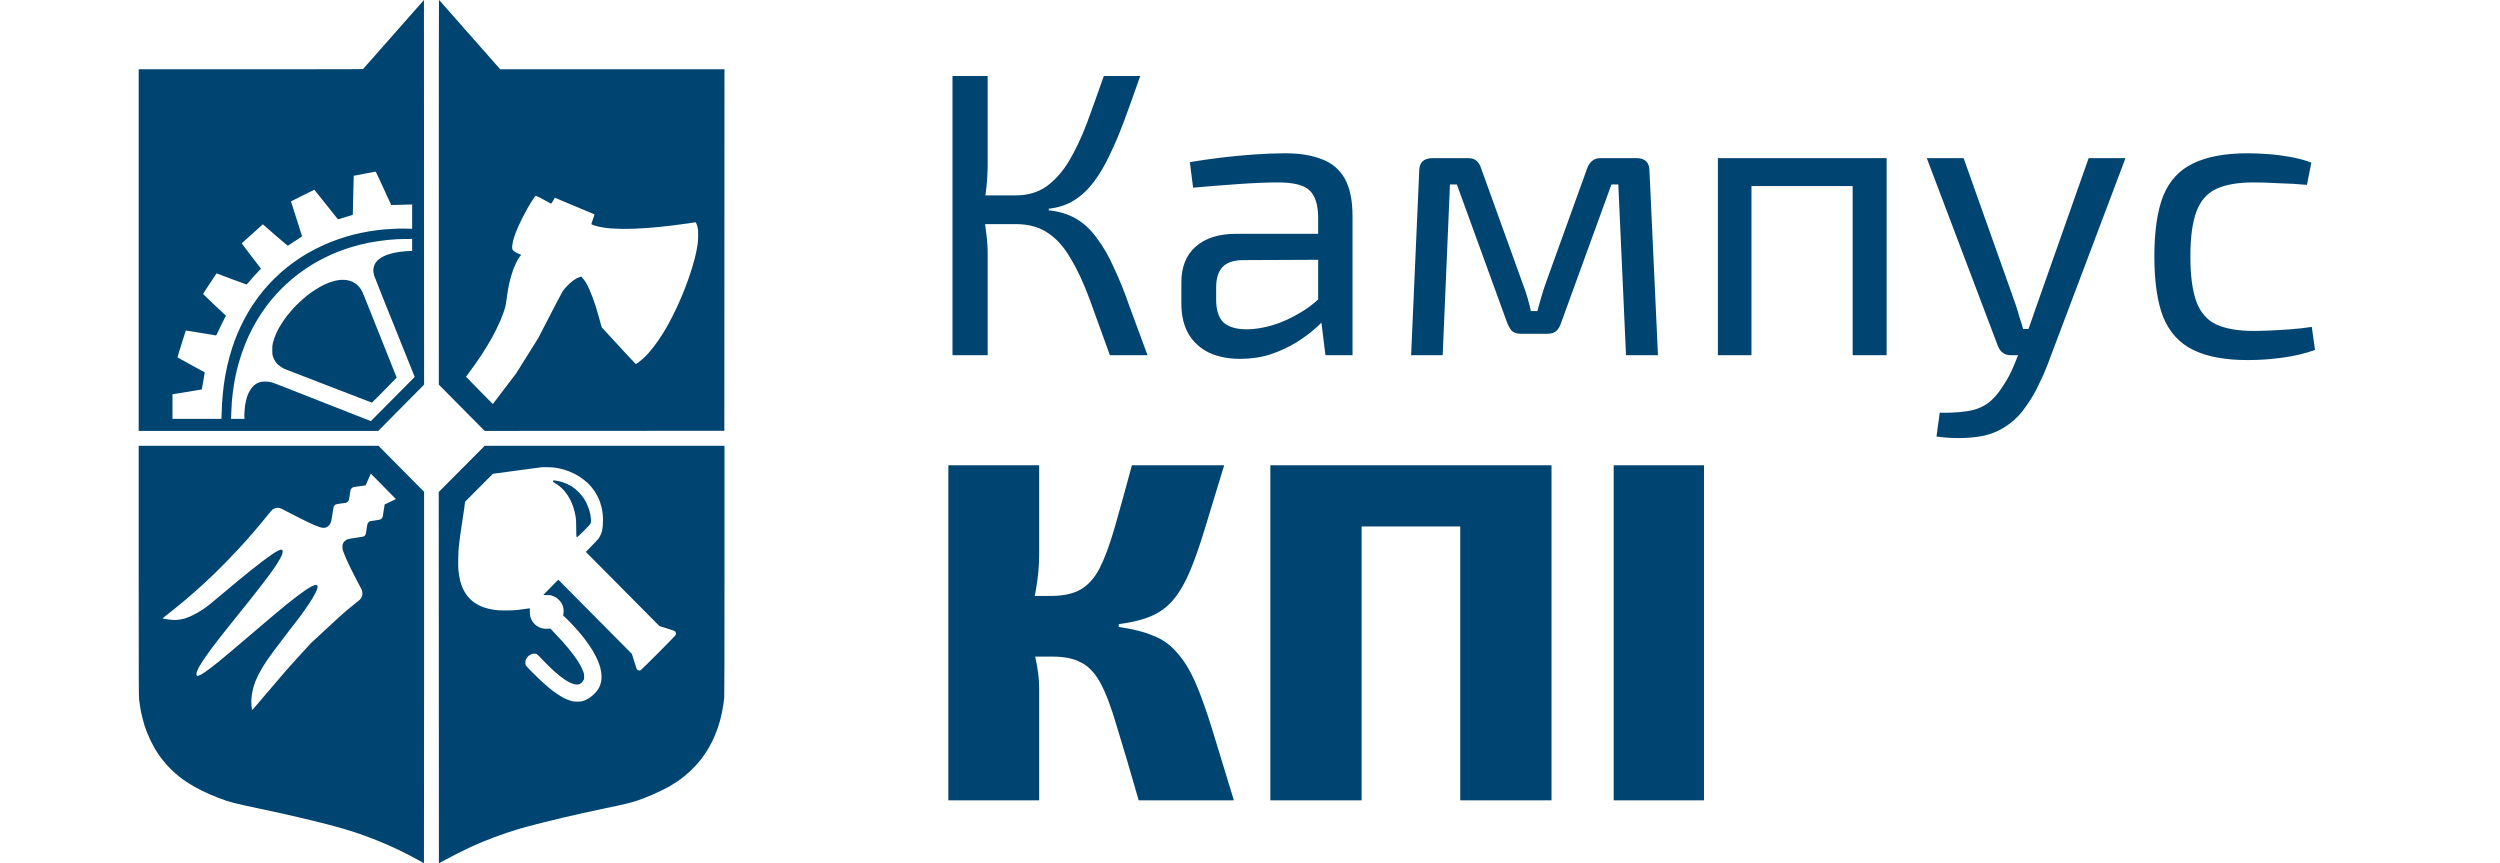 <svg width="139" height="48" viewBox="0 0 139 48" fill="none" xmlns="http://www.w3.org/2000/svg">
<path fill-rule="evenodd" clip-rule="evenodd" d="M23.572 0L23.579 21.387L21.029 23.959H7.711V3.852H13.941C19.856 3.852 20.172 3.85 20.196 3.828C20.21 3.813 20.975 2.947 21.896 1.901L23.572 0ZM19.669 9.773C19.655 10.159 19.644 10.648 19.634 11.108L19.616 11.943C19.298 12.037 19.114 12.095 19.001 12.134C18.834 12.191 18.793 12.201 18.782 12.185C18.775 12.174 18.477 11.802 18.122 11.357L17.475 10.549C17.185 10.689 16.893 10.836 16.64 10.964L16.179 11.198C16.645 12.667 16.784 13.106 16.79 13.121C16.795 13.146 16.767 13.168 16.603 13.271C16.496 13.337 16.322 13.449 16.217 13.521C16.113 13.592 16.02 13.654 16.01 13.66C15.998 13.666 15.741 13.452 15.303 13.072L14.614 12.472C14.558 12.524 14.296 12.761 13.992 13.03C13.689 13.3 13.442 13.526 13.442 13.535C13.442 13.542 13.677 13.854 13.963 14.226C14.249 14.598 14.491 14.911 14.499 14.921C14.512 14.935 14.481 14.974 14.366 15.092C14.284 15.176 14.164 15.306 14.096 15.38C14.03 15.454 13.92 15.582 13.851 15.665C13.783 15.748 13.719 15.816 13.711 15.819C13.702 15.82 13.323 15.682 12.868 15.51C12.414 15.337 12.042 15.198 12.04 15.199C12.04 15.201 11.871 15.457 11.663 15.769C11.455 16.08 11.287 16.341 11.29 16.346C11.291 16.353 11.55 16.601 11.865 16.898C12.18 17.194 12.466 17.463 12.501 17.496L12.565 17.558C12.518 17.632 12.435 17.794 12.35 17.966C12.265 18.139 12.158 18.364 12.111 18.467C12.052 18.602 12.022 18.653 12.007 18.649C11.995 18.646 11.614 18.582 11.159 18.508C10.704 18.434 10.332 18.374 10.331 18.377C10.329 18.378 10.223 18.713 10.095 19.121C9.966 19.528 9.864 19.866 9.87 19.872C9.876 19.876 10.218 20.064 10.629 20.291C11.041 20.516 11.38 20.701 11.382 20.701C11.385 20.703 11.364 20.828 11.337 20.98C11.309 21.133 11.273 21.345 11.258 21.451C11.242 21.556 11.225 21.647 11.22 21.652C11.214 21.656 10.885 21.713 10.488 21.777C10.092 21.841 9.727 21.899 9.679 21.908L9.59 21.921V23.289H12.31C12.327 22.797 12.339 22.547 12.347 22.413C12.354 22.28 12.374 22.039 12.389 21.878C12.405 21.717 12.435 21.474 12.453 21.337C12.473 21.2 12.509 20.969 12.536 20.824C12.563 20.678 12.611 20.445 12.644 20.303C12.676 20.163 12.734 19.934 12.772 19.798C12.81 19.661 12.871 19.459 12.907 19.349C12.942 19.239 13.005 19.059 13.045 18.95C13.086 18.84 13.152 18.671 13.193 18.572C13.234 18.474 13.312 18.299 13.367 18.18C13.422 18.063 13.517 17.871 13.579 17.753C13.641 17.636 13.743 17.452 13.805 17.347C13.869 17.241 13.98 17.062 14.055 16.948C14.132 16.834 14.259 16.651 14.341 16.541C14.421 16.432 14.551 16.265 14.629 16.171C14.707 16.077 14.844 15.92 14.934 15.822C15.023 15.723 15.179 15.564 15.279 15.466C15.379 15.367 15.538 15.22 15.631 15.138C15.724 15.055 15.874 14.93 15.963 14.859C16.053 14.786 16.223 14.658 16.34 14.574C16.459 14.488 16.637 14.366 16.736 14.303C16.836 14.239 17.003 14.137 17.108 14.076C17.212 14.015 17.41 13.908 17.546 13.84C17.681 13.77 17.889 13.67 18.005 13.619C18.122 13.566 18.306 13.489 18.415 13.446C18.523 13.404 18.714 13.334 18.838 13.291C18.963 13.248 19.161 13.184 19.276 13.15C19.394 13.116 19.577 13.065 19.686 13.037C19.795 13.01 19.976 12.969 20.089 12.945C20.202 12.922 20.39 12.886 20.506 12.866C20.623 12.847 20.817 12.818 20.937 12.802C21.057 12.787 21.265 12.764 21.396 12.751C21.529 12.74 21.809 12.724 22.018 12.715C22.228 12.708 22.515 12.707 22.658 12.713L22.915 12.723V11.369C22.439 11.386 22.177 11.392 22.026 11.393L21.751 11.397C21.092 9.957 20.896 9.539 20.887 9.539C20.88 9.54 20.602 9.593 20.271 9.657L19.669 9.773ZM21.608 13.335C21.477 13.347 21.235 13.377 21.071 13.401C20.909 13.424 20.664 13.465 20.527 13.492C20.391 13.519 20.175 13.568 20.047 13.599C19.919 13.63 19.729 13.681 19.623 13.713C19.518 13.743 19.33 13.803 19.206 13.845C19.081 13.888 18.891 13.958 18.782 14.002C18.673 14.045 18.495 14.119 18.386 14.167C18.277 14.216 18.061 14.321 17.906 14.403C17.75 14.482 17.534 14.602 17.425 14.668C17.317 14.732 17.133 14.85 17.016 14.928C16.9 15.005 16.709 15.142 16.592 15.23C16.476 15.319 16.301 15.459 16.203 15.54C16.107 15.622 15.932 15.779 15.815 15.889C15.699 15.999 15.516 16.184 15.411 16.301C15.305 16.418 15.159 16.583 15.087 16.67C15.016 16.755 14.893 16.913 14.814 17.019C14.735 17.124 14.605 17.311 14.524 17.432C14.444 17.553 14.328 17.736 14.269 17.838C14.208 17.939 14.108 18.119 14.046 18.237C13.983 18.354 13.884 18.554 13.826 18.679C13.768 18.804 13.677 19.02 13.622 19.156C13.566 19.293 13.483 19.521 13.435 19.662C13.387 19.803 13.316 20.027 13.28 20.161C13.242 20.294 13.192 20.483 13.168 20.581C13.144 20.68 13.106 20.852 13.083 20.966C13.059 21.08 13.024 21.273 13.004 21.394C12.984 21.515 12.956 21.72 12.941 21.85C12.925 21.979 12.902 22.197 12.89 22.334C12.878 22.471 12.864 22.742 12.859 22.936L12.847 23.289H13.596C13.581 23.195 13.582 23.062 13.591 22.933C13.598 22.803 13.613 22.631 13.624 22.548C13.637 22.465 13.663 22.331 13.684 22.249C13.704 22.166 13.745 22.035 13.776 21.956C13.807 21.878 13.856 21.773 13.887 21.721C13.917 21.67 13.972 21.592 14.009 21.548C14.047 21.503 14.099 21.448 14.126 21.425C14.154 21.402 14.208 21.362 14.246 21.338C14.286 21.312 14.368 21.275 14.43 21.254C14.533 21.22 14.563 21.217 14.748 21.217C14.92 21.218 14.975 21.224 15.087 21.254C15.162 21.274 15.45 21.381 15.73 21.492C16.01 21.602 17.225 22.081 18.429 22.554L20.619 23.414L23.059 20.959C21.328 16.663 20.812 15.367 20.797 15.309C20.781 15.25 20.764 15.153 20.759 15.095C20.753 15.022 20.759 14.954 20.773 14.881C20.786 14.823 20.811 14.742 20.831 14.703C20.849 14.663 20.892 14.596 20.925 14.555C20.959 14.512 21.031 14.443 21.085 14.4C21.14 14.357 21.248 14.291 21.325 14.253C21.403 14.214 21.525 14.165 21.594 14.142C21.665 14.119 21.794 14.083 21.884 14.063C21.974 14.043 22.117 14.018 22.201 14.005C22.288 13.994 22.44 13.976 22.541 13.969C22.642 13.961 22.768 13.955 22.82 13.955H22.915V13.285C22.45 13.288 22.21 13.294 22.081 13.301C21.954 13.307 21.741 13.322 21.608 13.335ZM24.455 0.044C24.475 0.067 25.238 0.933 27.811 3.852H40.281L40.274 23.952L26.949 23.959L24.399 21.387L24.397 10.705C24.396 4.245 24.4 0.019 24.407 0.013C24.414 0.006 24.437 0.02 24.455 0.044ZM29.526 11.25C29.467 11.346 29.37 11.513 29.309 11.618C29.248 11.723 29.125 11.957 29.033 12.138C28.943 12.318 28.838 12.536 28.802 12.623C28.764 12.708 28.698 12.872 28.656 12.986C28.614 13.1 28.561 13.263 28.539 13.35C28.518 13.435 28.492 13.563 28.484 13.634C28.474 13.704 28.472 13.788 28.478 13.82C28.484 13.852 28.506 13.897 28.532 13.924C28.556 13.951 28.609 13.994 28.652 14.019C28.696 14.045 28.772 14.083 28.821 14.105C28.872 14.126 28.93 14.149 28.949 14.156L28.984 14.169C28.926 14.229 28.877 14.299 28.835 14.361C28.796 14.424 28.725 14.552 28.681 14.646C28.636 14.74 28.57 14.894 28.536 14.988C28.501 15.082 28.447 15.249 28.416 15.359C28.383 15.469 28.335 15.661 28.308 15.786C28.282 15.912 28.245 16.094 28.229 16.192C28.214 16.291 28.184 16.496 28.166 16.648C28.146 16.801 28.115 16.983 28.095 17.055C28.077 17.124 28.027 17.278 27.988 17.396C27.947 17.513 27.873 17.706 27.822 17.824C27.771 17.941 27.67 18.159 27.596 18.308C27.523 18.457 27.414 18.666 27.356 18.772C27.297 18.877 27.185 19.07 27.107 19.199C27.03 19.329 26.887 19.555 26.791 19.705C26.693 19.853 26.521 20.107 26.408 20.268C26.294 20.429 26.135 20.644 26.056 20.748C25.977 20.852 25.911 20.942 25.911 20.948C25.911 20.953 26.247 21.298 26.657 21.711L27.401 22.465L28.698 20.759L29.929 18.793C30.925 16.861 31.242 16.258 31.276 16.207C31.31 16.155 31.386 16.058 31.447 15.99C31.508 15.923 31.601 15.826 31.654 15.776C31.71 15.726 31.801 15.649 31.859 15.605C31.919 15.561 32.008 15.503 32.057 15.474C32.108 15.447 32.187 15.414 32.234 15.4L32.319 15.376C32.45 15.52 32.531 15.631 32.58 15.716C32.631 15.802 32.717 15.974 32.772 16.1C32.829 16.225 32.911 16.427 32.955 16.549C33 16.67 33.07 16.875 33.113 17.005C33.155 17.134 33.233 17.396 33.286 17.589C33.342 17.781 33.4 17.995 33.418 18.066L33.452 18.195C34.907 19.778 35.338 20.238 35.349 20.238C35.362 20.239 35.423 20.202 35.487 20.158C35.55 20.113 35.667 20.017 35.745 19.947C35.824 19.876 35.954 19.746 36.033 19.657C36.113 19.568 36.236 19.42 36.308 19.329C36.381 19.238 36.508 19.064 36.592 18.943C36.676 18.822 36.802 18.629 36.873 18.515C36.942 18.401 37.052 18.216 37.116 18.102C37.181 17.988 37.305 17.754 37.393 17.582C37.48 17.409 37.61 17.14 37.682 16.983C37.753 16.826 37.861 16.583 37.918 16.442C37.976 16.301 38.062 16.085 38.109 15.964C38.154 15.843 38.238 15.618 38.291 15.466C38.346 15.313 38.43 15.057 38.479 14.896C38.529 14.735 38.598 14.488 38.633 14.347C38.669 14.206 38.714 14.006 38.732 13.905C38.752 13.803 38.779 13.64 38.793 13.542C38.81 13.419 38.817 13.271 38.817 13.072C38.817 12.826 38.813 12.758 38.787 12.651C38.772 12.58 38.742 12.485 38.721 12.438C38.684 12.353 38.684 12.352 38.639 12.362C38.614 12.369 38.393 12.402 38.147 12.436C37.903 12.472 37.511 12.523 37.278 12.55C37.045 12.577 36.719 12.613 36.551 12.628C36.384 12.644 36.114 12.667 35.95 12.678C35.788 12.691 35.472 12.707 35.251 12.717C35.026 12.725 34.694 12.73 34.499 12.724C34.307 12.72 34.071 12.708 33.976 12.701C33.881 12.693 33.726 12.677 33.633 12.664C33.539 12.653 33.391 12.626 33.301 12.606C33.212 12.586 33.087 12.552 33.025 12.529C32.963 12.506 32.904 12.48 32.891 12.473C32.874 12.462 32.885 12.42 32.966 12.192C33.018 12.044 33.059 11.923 33.058 11.922C33.055 11.92 32.557 11.711 31.951 11.456C31.345 11.199 30.849 10.992 30.849 10.994C30.848 10.997 30.804 11.074 30.75 11.165C30.66 11.317 30.65 11.33 30.623 11.316C30.607 11.307 30.487 11.241 30.355 11.169C30.223 11.097 30.049 11.004 29.97 10.964C29.891 10.924 29.812 10.891 29.796 10.891C29.778 10.891 29.745 10.923 29.702 10.982C29.665 11.034 29.586 11.153 29.526 11.25ZM7.711 24.785H21.043L23.579 27.343V37.67C23.579 43.35 23.576 47.999 23.572 47.999C23.569 47.999 23.548 47.986 23.527 47.971C23.506 47.957 23.38 47.886 23.247 47.813C23.116 47.741 22.874 47.612 22.71 47.527C22.548 47.443 22.293 47.316 22.145 47.246C21.998 47.176 21.766 47.068 21.629 47.008C21.494 46.947 21.204 46.826 20.986 46.737C20.769 46.649 20.468 46.532 20.315 46.477C20.164 46.422 19.9 46.331 19.729 46.274C19.558 46.217 19.257 46.125 19.058 46.068C18.86 46.009 18.523 45.917 18.309 45.861C18.095 45.806 17.711 45.709 17.454 45.646C17.198 45.583 16.781 45.483 16.528 45.425C16.277 45.365 15.844 45.267 15.567 45.206C15.292 45.144 14.862 45.052 14.614 44.999C14.365 44.946 13.968 44.862 13.73 44.811C13.494 44.761 13.185 44.69 13.045 44.654C12.905 44.618 12.696 44.559 12.579 44.52C12.463 44.482 12.257 44.406 12.12 44.352C11.984 44.298 11.775 44.211 11.653 44.158C11.533 44.105 11.345 44.019 11.236 43.967C11.128 43.914 10.947 43.819 10.834 43.756C10.722 43.692 10.565 43.601 10.488 43.551C10.41 43.503 10.28 43.414 10.198 43.356C10.117 43.296 9.993 43.202 9.922 43.146C9.853 43.089 9.716 42.97 9.619 42.88C9.522 42.79 9.374 42.641 9.289 42.547C9.206 42.454 9.079 42.301 9.007 42.209C8.936 42.116 8.843 41.991 8.802 41.931C8.761 41.87 8.675 41.734 8.612 41.629C8.55 41.523 8.446 41.327 8.381 41.194C8.316 41.06 8.225 40.855 8.179 40.738C8.133 40.62 8.066 40.432 8.029 40.318C7.994 40.204 7.936 39.996 7.902 39.855C7.866 39.714 7.82 39.483 7.797 39.342C7.773 39.201 7.745 38.998 7.734 38.893C7.714 38.723 7.711 37.881 7.711 31.742V24.785ZM20.588 26.395C20.572 26.431 20.509 26.579 20.445 26.723L20.329 26.987C19.853 27.049 19.692 27.074 19.662 27.081C19.633 27.088 19.589 27.112 19.565 27.134C19.541 27.155 19.512 27.189 19.503 27.208C19.493 27.228 19.467 27.364 19.447 27.511C19.428 27.658 19.402 27.796 19.392 27.818C19.381 27.839 19.35 27.877 19.322 27.903C19.293 27.929 19.25 27.953 19.224 27.957C19.199 27.96 19.07 27.979 18.937 27.997C18.764 28.02 18.684 28.037 18.648 28.058C18.621 28.076 18.585 28.115 18.567 28.151C18.543 28.198 18.523 28.298 18.484 28.576C18.454 28.79 18.422 28.972 18.405 29.017C18.389 29.062 18.361 29.119 18.344 29.146C18.327 29.174 18.292 29.217 18.265 29.241C18.239 29.267 18.186 29.301 18.146 29.318C18.097 29.34 18.049 29.349 17.984 29.348C17.92 29.348 17.852 29.334 17.758 29.302C17.684 29.277 17.534 29.218 17.425 29.171C17.317 29.126 17.006 28.976 16.733 28.841C16.462 28.705 16.106 28.523 15.942 28.435C15.779 28.348 15.611 28.265 15.567 28.254C15.516 28.238 15.463 28.232 15.405 28.238C15.358 28.242 15.295 28.256 15.264 28.269C15.232 28.282 15.186 28.306 15.16 28.323C15.135 28.341 15.021 28.47 14.907 28.611C14.793 28.752 14.621 28.965 14.523 29.082C14.427 29.2 14.267 29.389 14.17 29.502C14.072 29.616 13.892 29.824 13.767 29.965C13.643 30.106 13.412 30.36 13.257 30.528C13.102 30.696 12.794 31.02 12.572 31.246C12.351 31.473 12.016 31.803 11.83 31.982C11.643 32.16 11.412 32.379 11.314 32.467C11.217 32.557 11.036 32.721 10.911 32.831C10.787 32.941 10.558 33.14 10.403 33.273C10.247 33.405 9.946 33.656 9.732 33.828C9.518 33.999 9.272 34.196 9.185 34.261C9.099 34.328 9.031 34.387 9.036 34.391C9.042 34.395 9.183 34.418 9.35 34.44C9.589 34.471 9.684 34.478 9.788 34.471C9.863 34.465 9.977 34.452 10.042 34.441C10.109 34.43 10.219 34.404 10.287 34.384C10.355 34.364 10.489 34.313 10.584 34.272C10.678 34.23 10.839 34.149 10.94 34.092C11.041 34.035 11.204 33.935 11.3 33.871C11.398 33.806 11.566 33.68 11.674 33.592C11.783 33.502 12.131 33.214 12.444 32.95C12.76 32.687 13.144 32.366 13.299 32.238C13.455 32.11 13.742 31.876 13.935 31.721C14.13 31.564 14.428 31.33 14.599 31.201C14.77 31.071 15.006 30.901 15.122 30.823C15.239 30.745 15.385 30.656 15.447 30.625C15.509 30.595 15.586 30.566 15.617 30.562C15.661 30.555 15.679 30.559 15.694 30.579C15.709 30.595 15.716 30.632 15.716 30.676C15.714 30.723 15.697 30.79 15.668 30.863C15.642 30.925 15.584 31.045 15.536 31.127C15.49 31.209 15.381 31.383 15.295 31.511C15.208 31.641 15.032 31.887 14.903 32.06C14.775 32.232 14.556 32.522 14.414 32.701C14.274 32.882 14.023 33.2 13.856 33.407C13.691 33.614 13.325 34.071 13.045 34.418C12.764 34.767 12.412 35.211 12.262 35.401C12.113 35.594 11.877 35.902 11.739 36.086C11.602 36.271 11.42 36.527 11.334 36.656C11.248 36.785 11.14 36.955 11.097 37.033C11.051 37.111 10.995 37.224 10.972 37.282C10.948 37.342 10.925 37.422 10.923 37.461C10.917 37.52 10.921 37.538 10.947 37.56C10.975 37.587 10.982 37.587 11.036 37.57C11.07 37.56 11.137 37.528 11.187 37.501C11.238 37.472 11.34 37.407 11.413 37.357C11.488 37.305 11.624 37.206 11.717 37.136C11.81 37.065 11.995 36.919 12.127 36.814C12.259 36.707 12.577 36.443 12.833 36.228C13.09 36.013 13.64 35.545 14.055 35.189C14.472 34.833 14.996 34.387 15.221 34.197C15.447 34.008 15.778 33.736 15.956 33.59C16.135 33.446 16.4 33.238 16.542 33.13C16.686 33.02 16.893 32.872 17.002 32.799C17.11 32.727 17.257 32.638 17.326 32.603C17.399 32.567 17.486 32.533 17.527 32.527C17.591 32.517 17.605 32.52 17.63 32.544C17.647 32.562 17.66 32.591 17.66 32.616C17.66 32.64 17.649 32.694 17.637 32.737C17.625 32.781 17.581 32.883 17.54 32.965C17.499 33.047 17.424 33.186 17.373 33.271C17.322 33.358 17.184 33.569 17.065 33.741C16.948 33.914 16.792 34.132 16.722 34.226C16.651 34.32 16.359 34.702 16.07 35.074C15.784 35.447 15.415 35.93 15.252 36.15C15.09 36.369 14.895 36.643 14.818 36.755C14.743 36.869 14.632 37.046 14.571 37.147C14.51 37.25 14.416 37.422 14.359 37.532C14.304 37.642 14.232 37.8 14.201 37.881C14.168 37.964 14.126 38.089 14.105 38.159C14.085 38.23 14.053 38.361 14.034 38.451C14.014 38.542 13.992 38.705 13.983 38.814C13.971 38.967 13.971 39.064 13.983 39.225C13.992 39.34 14.005 39.449 14.012 39.467C14.021 39.495 14.133 39.367 14.985 38.358C15.757 37.444 16.08 37.073 16.623 36.483L17.298 35.748C18.978 34.186 19.148 34.036 19.517 33.743C19.75 33.557 19.966 33.381 19.997 33.351C20.028 33.321 20.072 33.265 20.092 33.227C20.113 33.188 20.136 33.123 20.143 33.079C20.15 33.036 20.151 32.962 20.144 32.915C20.138 32.865 20.114 32.794 20.089 32.744C20.064 32.697 19.972 32.524 19.886 32.359C19.798 32.195 19.644 31.893 19.542 31.689C19.44 31.486 19.309 31.208 19.248 31.07C19.189 30.933 19.117 30.753 19.088 30.671C19.048 30.548 19.038 30.501 19.038 30.407C19.038 30.316 19.045 30.277 19.073 30.216C19.094 30.167 19.134 30.115 19.178 30.076C19.217 30.042 19.284 30.001 19.326 29.984C19.374 29.966 19.561 29.932 19.799 29.899C20.126 29.854 20.203 29.838 20.243 29.811C20.27 29.794 20.302 29.761 20.317 29.737C20.335 29.709 20.355 29.61 20.379 29.431C20.398 29.287 20.427 29.143 20.439 29.111C20.453 29.082 20.482 29.042 20.503 29.023C20.524 29.005 20.565 28.983 20.595 28.976C20.625 28.969 20.753 28.949 20.88 28.932C21.026 28.912 21.135 28.891 21.167 28.873C21.2 28.856 21.233 28.824 21.253 28.787C21.282 28.737 21.296 28.663 21.332 28.39C21.358 28.207 21.382 28.051 21.387 28.047C21.392 28.043 21.535 27.974 21.704 27.897C21.874 27.82 22.012 27.753 22.012 27.749C22.012 27.746 21.697 27.426 21.313 27.037L20.615 26.331L20.588 26.395ZM26.951 24.785H40.282V31.736C40.282 36.59 40.278 38.723 40.267 38.807C40.258 38.874 40.24 39.022 40.224 39.135C40.209 39.249 40.175 39.451 40.148 39.584C40.121 39.718 40.073 39.92 40.042 40.033C40.013 40.147 39.955 40.336 39.915 40.453C39.875 40.571 39.803 40.761 39.755 40.873C39.709 40.987 39.623 41.174 39.565 41.287C39.507 41.401 39.415 41.568 39.361 41.657C39.306 41.748 39.215 41.89 39.158 41.971C39.101 42.053 39.001 42.189 38.936 42.27C38.869 42.353 38.751 42.491 38.672 42.576C38.591 42.663 38.458 42.797 38.376 42.874C38.294 42.951 38.143 43.082 38.043 43.163C37.941 43.246 37.76 43.379 37.64 43.46C37.52 43.54 37.35 43.647 37.266 43.697C37.179 43.745 36.993 43.845 36.849 43.917C36.705 43.99 36.45 44.108 36.283 44.181C36.117 44.252 35.881 44.351 35.761 44.396C35.641 44.443 35.453 44.509 35.344 44.543C35.235 44.577 35.016 44.637 34.856 44.677C34.697 44.715 34.458 44.771 34.327 44.798C34.194 44.827 33.825 44.905 33.507 44.972C33.188 45.039 32.683 45.149 32.384 45.214C32.084 45.281 31.608 45.391 31.324 45.456C31.04 45.523 30.554 45.642 30.243 45.719C29.932 45.797 29.543 45.897 29.381 45.941C29.217 45.985 28.967 46.056 28.823 46.099C28.679 46.14 28.396 46.23 28.194 46.298C27.992 46.365 27.667 46.48 27.473 46.554C27.278 46.626 26.99 46.74 26.831 46.806C26.671 46.873 26.401 46.99 26.23 47.067C26.059 47.144 25.706 47.315 25.446 47.446C25.186 47.577 24.845 47.755 24.69 47.842C24.534 47.929 24.406 48 24.403 48C24.401 47.999 24.399 43.355 24.393 27.357L26.951 24.785ZM28.71 26.167L27.403 26.343L25.857 27.899C25.843 28.031 25.827 28.16 25.812 28.269C25.796 28.379 25.75 28.691 25.707 28.96C25.665 29.231 25.611 29.593 25.587 29.766C25.564 29.938 25.53 30.204 25.515 30.357C25.495 30.541 25.482 30.78 25.478 31.062C25.473 31.342 25.475 31.557 25.487 31.682C25.497 31.789 25.515 31.943 25.53 32.024C25.545 32.107 25.569 32.225 25.584 32.288C25.601 32.351 25.634 32.46 25.659 32.53C25.683 32.601 25.731 32.717 25.767 32.787C25.802 32.858 25.87 32.973 25.918 33.043C25.964 33.114 26.058 33.227 26.124 33.292C26.19 33.359 26.301 33.453 26.371 33.502C26.441 33.549 26.555 33.617 26.626 33.653C26.695 33.689 26.809 33.737 26.88 33.763C26.949 33.787 27.068 33.823 27.141 33.841C27.215 33.86 27.367 33.89 27.48 33.908C27.657 33.935 27.743 33.939 28.102 33.939C28.41 33.941 28.581 33.934 28.759 33.915C28.891 33.901 29.098 33.874 29.218 33.854C29.339 33.835 29.443 33.82 29.452 33.82C29.46 33.82 29.463 33.88 29.46 33.981C29.456 34.095 29.462 34.172 29.478 34.247C29.491 34.307 29.519 34.393 29.542 34.44C29.563 34.487 29.61 34.564 29.644 34.609C29.678 34.655 29.747 34.725 29.798 34.763C29.849 34.802 29.928 34.853 29.974 34.874C30.021 34.897 30.103 34.925 30.158 34.938C30.232 34.957 30.302 34.961 30.432 34.958L30.607 34.953C30.996 35.362 31.177 35.557 31.26 35.651C31.345 35.745 31.493 35.919 31.591 36.036C31.687 36.154 31.828 36.334 31.905 36.435C31.98 36.537 32.09 36.697 32.151 36.791C32.21 36.885 32.293 37.033 32.334 37.119C32.377 37.206 32.425 37.318 32.441 37.368C32.46 37.422 32.475 37.512 32.478 37.582C32.483 37.65 32.478 37.728 32.47 37.76C32.461 37.791 32.423 37.855 32.386 37.902C32.344 37.956 32.295 37.999 32.249 38.023C32.193 38.052 32.159 38.059 32.08 38.059C32.018 38.058 31.941 38.046 31.875 38.025C31.817 38.008 31.715 37.965 31.649 37.931C31.582 37.898 31.471 37.833 31.402 37.785C31.331 37.739 31.216 37.656 31.147 37.6C31.077 37.546 30.947 37.438 30.858 37.359C30.768 37.282 30.561 37.084 30.397 36.919C30.233 36.755 30.049 36.567 29.987 36.5C29.926 36.435 29.854 36.372 29.829 36.362C29.803 36.351 29.744 36.342 29.695 36.342C29.627 36.342 29.587 36.352 29.518 36.385C29.47 36.409 29.399 36.459 29.363 36.496C29.324 36.533 29.276 36.601 29.252 36.648C29.218 36.721 29.211 36.751 29.211 36.841C29.211 36.919 29.218 36.962 29.238 36.998C29.254 37.026 29.415 37.198 29.599 37.382C29.782 37.568 30.025 37.801 30.137 37.904C30.25 38.005 30.398 38.138 30.469 38.196C30.538 38.256 30.65 38.346 30.716 38.397C30.783 38.448 30.903 38.535 30.985 38.591C31.067 38.645 31.19 38.723 31.26 38.762C31.329 38.802 31.451 38.86 31.529 38.891C31.606 38.923 31.727 38.963 31.797 38.981C31.896 39.005 31.964 39.013 32.101 39.011C32.231 39.011 32.306 39.002 32.384 38.983C32.441 38.967 32.538 38.931 32.596 38.903C32.654 38.876 32.755 38.814 32.822 38.767C32.888 38.719 32.993 38.631 33.053 38.569C33.115 38.508 33.202 38.404 33.245 38.337C33.288 38.272 33.342 38.169 33.363 38.109C33.384 38.051 33.411 37.958 33.422 37.902C33.434 37.848 33.443 37.726 33.443 37.632C33.443 37.538 33.434 37.404 33.422 37.332C33.41 37.263 33.384 37.147 33.364 37.076C33.344 37.006 33.299 36.878 33.264 36.791C33.229 36.705 33.166 36.567 33.124 36.484C33.083 36.403 33.005 36.264 32.953 36.175C32.899 36.087 32.803 35.936 32.737 35.84C32.67 35.745 32.557 35.59 32.484 35.495C32.41 35.4 32.293 35.256 32.224 35.173C32.155 35.092 31.998 34.917 31.876 34.785C31.755 34.652 31.578 34.471 31.482 34.381L31.31 34.219C31.331 34.136 31.338 34.055 31.338 33.984C31.338 33.914 31.328 33.817 31.317 33.77C31.305 33.723 31.272 33.637 31.242 33.578C31.205 33.502 31.16 33.441 31.084 33.364C31.026 33.305 30.942 33.237 30.9 33.211C30.858 33.186 30.774 33.147 30.716 33.127C30.62 33.092 30.59 33.089 30.408 33.087C30.298 33.087 30.208 33.083 30.208 33.079C30.208 33.076 30.395 32.883 30.624 32.651L31.041 32.231L35.132 36.356C35.314 36.948 35.378 37.144 35.392 37.176C35.409 37.215 35.431 37.241 35.468 37.258C35.496 37.271 35.533 37.282 35.549 37.282C35.564 37.282 35.594 37.277 35.615 37.268C35.636 37.26 36.08 36.825 36.599 36.302C37.117 35.779 37.552 35.334 37.564 35.313C37.574 35.292 37.584 35.253 37.584 35.228C37.584 35.202 37.572 35.162 37.558 35.138C37.544 35.115 37.51 35.085 37.483 35.072C37.456 35.059 37.261 34.995 37.051 34.93L36.665 34.81L32.574 30.686C33.09 30.16 33.263 29.974 33.291 29.93C33.319 29.887 33.364 29.804 33.392 29.744C33.421 29.686 33.455 29.586 33.47 29.523C33.486 29.461 33.505 29.34 33.513 29.253C33.521 29.167 33.528 29.016 33.528 28.918C33.528 28.821 33.518 28.657 33.507 28.554C33.494 28.453 33.467 28.292 33.445 28.198C33.422 28.104 33.38 27.963 33.352 27.885C33.323 27.806 33.261 27.669 33.215 27.578C33.168 27.488 33.094 27.363 33.05 27.3C33.008 27.238 32.93 27.135 32.878 27.072C32.826 27.01 32.738 26.917 32.686 26.866C32.632 26.814 32.528 26.726 32.454 26.669C32.381 26.611 32.266 26.531 32.2 26.489C32.133 26.448 32.013 26.38 31.931 26.338C31.849 26.297 31.72 26.239 31.642 26.209C31.564 26.179 31.447 26.137 31.38 26.118C31.314 26.099 31.207 26.07 31.14 26.055C31.074 26.039 30.954 26.016 30.872 26.004C30.788 25.991 30.602 25.979 30.448 25.977C30.297 25.974 30.137 25.975 30.095 25.981C30.052 25.986 29.429 26.07 28.71 26.167ZM19.122 15.56C19.213 15.562 19.325 15.578 19.391 15.594C19.453 15.611 19.545 15.644 19.596 15.666C19.647 15.691 19.726 15.738 19.772 15.772C19.819 15.806 19.887 15.865 19.922 15.903C19.959 15.942 20.011 16.004 20.041 16.043C20.069 16.083 20.117 16.163 20.147 16.221C20.175 16.281 20.617 17.378 22.055 20.995L21.372 21.694C20.997 22.078 20.684 22.39 20.677 22.387C20.668 22.384 19.584 21.966 18.268 21.458C16.951 20.951 15.84 20.522 15.802 20.505C15.762 20.487 15.686 20.445 15.632 20.409C15.577 20.373 15.495 20.309 15.45 20.268C15.405 20.225 15.336 20.142 15.299 20.083C15.259 20.021 15.21 19.919 15.184 19.84C15.141 19.711 15.139 19.697 15.138 19.47C15.138 19.292 15.143 19.206 15.163 19.114C15.179 19.048 15.211 18.928 15.237 18.85C15.262 18.772 15.312 18.64 15.348 18.558C15.384 18.477 15.451 18.338 15.498 18.252C15.546 18.166 15.644 18.005 15.717 17.895C15.789 17.785 15.911 17.619 15.986 17.525C16.059 17.431 16.195 17.271 16.287 17.17C16.377 17.069 16.541 16.902 16.65 16.801C16.759 16.7 16.93 16.549 17.031 16.467C17.131 16.386 17.314 16.252 17.434 16.171C17.554 16.091 17.719 15.989 17.801 15.944C17.883 15.9 18.01 15.836 18.084 15.802C18.157 15.768 18.282 15.718 18.359 15.691C18.437 15.664 18.557 15.627 18.628 15.611C18.697 15.594 18.803 15.574 18.861 15.567C18.919 15.56 19.036 15.555 19.122 15.56ZM30.856 26.715C30.907 26.72 31.003 26.737 31.07 26.752C31.136 26.766 31.241 26.794 31.303 26.816C31.365 26.837 31.482 26.886 31.564 26.924C31.646 26.964 31.744 27.017 31.783 27.041C31.821 27.065 31.905 27.125 31.967 27.174C32.029 27.222 32.141 27.325 32.214 27.403C32.288 27.48 32.389 27.604 32.439 27.679C32.49 27.753 32.565 27.882 32.604 27.963C32.645 28.046 32.704 28.189 32.735 28.284C32.767 28.378 32.805 28.519 32.822 28.597C32.837 28.675 32.854 28.804 32.86 28.882C32.867 29.008 32.864 29.033 32.837 29.096C32.813 29.153 32.738 29.237 32.464 29.513C32.222 29.757 32.112 29.858 32.09 29.858C32.073 29.858 32.054 29.851 32.049 29.841C32.043 29.831 32.039 29.614 32.037 29.36C32.036 28.999 32.03 28.865 32.011 28.754C31.998 28.675 31.971 28.544 31.951 28.462C31.931 28.381 31.893 28.245 31.866 28.163C31.838 28.081 31.782 27.943 31.741 27.856C31.7 27.771 31.615 27.622 31.553 27.528C31.491 27.434 31.39 27.303 31.328 27.238C31.267 27.172 31.164 27.077 31.098 27.024C31.031 26.973 30.927 26.901 30.865 26.866C30.794 26.824 30.75 26.79 30.747 26.773C30.744 26.757 30.747 26.736 30.752 26.725C30.76 26.71 30.783 26.707 30.856 26.715Z" fill="#004571"/>
<path d="M63.398 4.225C63.098 5.08 62.813 5.875 62.543 6.61C62.273 7.345 61.995 8.005 61.71 8.59C61.44 9.175 61.14 9.685 60.81 10.12C60.495 10.54 60.135 10.877 59.73 11.133C59.325 11.387 58.852 11.545 58.312 11.605V11.695C58.898 11.755 59.407 11.912 59.843 12.168C60.278 12.422 60.66 12.783 60.99 13.248C61.335 13.697 61.65 14.245 61.935 14.89C62.235 15.52 62.528 16.247 62.813 17.073C63.113 17.883 63.443 18.775 63.803 19.75H61.71C61.29 18.58 60.915 17.545 60.585 16.645C60.255 15.745 59.903 14.988 59.528 14.373C59.167 13.742 58.748 13.27 58.267 12.955C57.788 12.625 57.188 12.46 56.468 12.46V10.863C57.142 10.863 57.712 10.697 58.178 10.367C58.657 10.022 59.078 9.55 59.438 8.95C59.797 8.35 60.127 7.652 60.428 6.857C60.727 6.047 61.043 5.17 61.373 4.225H63.398ZM54.915 4.225V9.085C54.915 9.535 54.892 9.97 54.847 10.39C54.803 10.81 54.735 11.223 54.645 11.627C54.72 12.047 54.78 12.467 54.825 12.887C54.885 13.307 54.915 13.713 54.915 14.102V19.75H52.958V4.225H54.915ZM57.3 10.863V12.46H54.307V10.863H57.3ZM71.466 8.522C72.276 8.522 72.959 8.635 73.514 8.86C74.069 9.07 74.489 9.43 74.774 9.94C75.059 10.45 75.201 11.148 75.201 12.033V19.75H73.694L73.401 17.365L73.289 17.117V12.033C73.274 11.357 73.116 10.877 72.816 10.592C72.516 10.293 71.931 10.143 71.061 10.143C70.476 10.143 69.749 10.172 68.879 10.232C68.024 10.293 67.176 10.36 66.336 10.435L66.156 9.017C66.666 8.927 67.229 8.845 67.844 8.77C68.459 8.695 69.081 8.635 69.711 8.59C70.341 8.545 70.926 8.522 71.466 8.522ZM74.301 13L74.279 14.44L69.059 14.463C68.534 14.477 68.159 14.62 67.934 14.89C67.724 15.145 67.619 15.505 67.619 15.97V16.668C67.619 17.238 67.754 17.657 68.024 17.927C68.309 18.183 68.744 18.31 69.329 18.31C69.749 18.31 70.221 18.235 70.746 18.085C71.286 17.92 71.826 17.672 72.366 17.343C72.906 17.012 73.401 16.593 73.851 16.082V17.5C73.701 17.71 73.469 17.957 73.154 18.242C72.854 18.512 72.486 18.782 72.051 19.052C71.631 19.308 71.159 19.525 70.634 19.705C70.109 19.87 69.546 19.953 68.946 19.953C68.301 19.953 67.731 19.84 67.236 19.615C66.741 19.375 66.359 19.03 66.089 18.58C65.819 18.115 65.684 17.552 65.684 16.892V15.7C65.684 14.845 65.946 14.185 66.471 13.72C67.011 13.24 67.761 13 68.721 13H74.301ZM90.991 8.792C91.471 8.792 91.711 9.032 91.711 9.512L92.183 19.75H90.406L89.978 10.255H89.596L86.806 17.927C86.746 18.122 86.656 18.28 86.536 18.4C86.416 18.505 86.251 18.558 86.041 18.558H84.556C84.346 18.558 84.181 18.505 84.061 18.4C83.956 18.28 83.866 18.122 83.791 17.927L81.001 10.255H80.618L80.213 19.75H78.458L78.908 9.512C78.908 9.032 79.156 8.792 79.651 8.792H81.631C81.841 8.792 81.998 8.845 82.103 8.95C82.223 9.055 82.313 9.212 82.373 9.422L84.646 15.723C84.751 15.992 84.841 16.255 84.916 16.51C84.991 16.765 85.058 17.027 85.118 17.297H85.478C85.553 17.012 85.628 16.742 85.703 16.488C85.778 16.233 85.861 15.977 85.951 15.723L88.224 9.422C88.359 9.002 88.614 8.792 88.989 8.792H90.991ZM104.897 8.792V19.75H103.007V8.792H104.897ZM97.382 8.792V19.75H95.514V8.792H97.382ZM103.21 8.792L103.187 10.345H97.27V8.792H103.21ZM118.177 8.792L113.812 20.358C113.692 20.672 113.534 21.025 113.339 21.415C113.159 21.805 112.934 22.188 112.664 22.562C112.409 22.953 112.102 23.282 111.742 23.552C111.187 23.973 110.564 24.22 109.874 24.295C109.199 24.385 108.464 24.378 107.669 24.273L107.849 22.945C108.329 22.96 108.794 22.938 109.244 22.878C109.709 22.832 110.122 22.69 110.482 22.45C110.797 22.225 111.082 21.91 111.337 21.505C111.607 21.115 111.832 20.688 112.012 20.223L112.552 18.918C112.672 18.617 112.792 18.288 112.912 17.927C113.032 17.567 113.144 17.245 113.249 16.96L116.129 8.792H118.177ZM109.177 8.792L112.079 16.96C112.154 17.185 112.222 17.41 112.282 17.635C112.357 17.845 112.424 18.062 112.484 18.288H113.002L112.349 19.75H111.787C111.622 19.75 111.479 19.705 111.359 19.615C111.239 19.525 111.149 19.405 111.089 19.255L107.129 8.792H109.177ZM124.98 8.522C125.31 8.522 125.677 8.537 126.082 8.567C126.502 8.597 126.922 8.65 127.342 8.725C127.762 8.8 128.152 8.905 128.512 9.04L128.265 10.277C127.77 10.232 127.245 10.203 126.69 10.188C126.15 10.158 125.685 10.143 125.295 10.143C124.44 10.143 123.75 10.262 123.225 10.502C122.715 10.742 122.347 11.162 122.122 11.762C121.897 12.363 121.785 13.195 121.785 14.26C121.785 15.325 121.897 16.165 122.122 16.78C122.347 17.38 122.715 17.8 123.225 18.04C123.75 18.28 124.44 18.4 125.295 18.4C125.52 18.4 125.812 18.392 126.172 18.378C126.547 18.363 126.937 18.34 127.342 18.31C127.762 18.28 128.16 18.235 128.535 18.175L128.715 19.457C128.175 19.652 127.575 19.795 126.915 19.885C126.27 19.975 125.625 20.02 124.98 20.02C123.72 20.02 122.707 19.832 121.942 19.457C121.177 19.082 120.622 18.475 120.277 17.635C119.947 16.795 119.782 15.67 119.782 14.26C119.782 12.85 119.947 11.725 120.277 10.885C120.622 10.045 121.177 9.445 121.942 9.085C122.707 8.71 123.72 8.522 124.98 8.522Z" fill="#004571"/>
<path d="M68.064 25.87C67.65 27.22 67.299 28.372 67.011 29.326C66.723 30.28 66.444 31.081 66.174 31.729C65.904 32.377 65.598 32.908 65.256 33.322C64.932 33.718 64.527 34.024 64.041 34.24C63.555 34.456 62.943 34.609 62.205 34.699V34.861C62.979 34.969 63.618 35.131 64.122 35.347C64.644 35.545 65.085 35.86 65.445 36.292C65.823 36.706 66.165 37.264 66.471 37.966C66.777 38.668 67.092 39.55 67.416 40.612C67.74 41.674 68.136 42.97 68.604 44.5H63.312C62.826 42.808 62.421 41.44 62.097 40.396C61.791 39.334 61.485 38.524 61.179 37.966C60.873 37.408 60.513 37.03 60.099 36.832C59.703 36.616 59.181 36.508 58.533 36.508L58.452 33.133C59.118 33.133 59.658 33.016 60.072 32.782C60.486 32.548 60.837 32.161 61.125 31.621C61.413 31.063 61.692 30.316 61.962 29.38C62.232 28.444 62.556 27.274 62.934 25.87H68.064ZM57.777 25.87V30.838C57.777 31.486 57.714 32.152 57.588 32.836C57.48 33.502 57.309 34.132 57.075 34.726C57.255 35.284 57.417 35.887 57.561 36.535C57.705 37.165 57.777 37.741 57.777 38.263V44.5H52.728V25.87H57.777ZM59.775 33.133V36.508H56.535V33.133H59.775ZM75.707 25.87V44.5H70.631V25.87H75.707ZM81.486 25.87V29.272H75.491V25.87H81.486ZM86.264 25.87V44.5H81.189V25.87H86.264ZM94.743 25.87V44.5H89.721V25.87H94.743Z" fill="#004571"/>
</svg>
